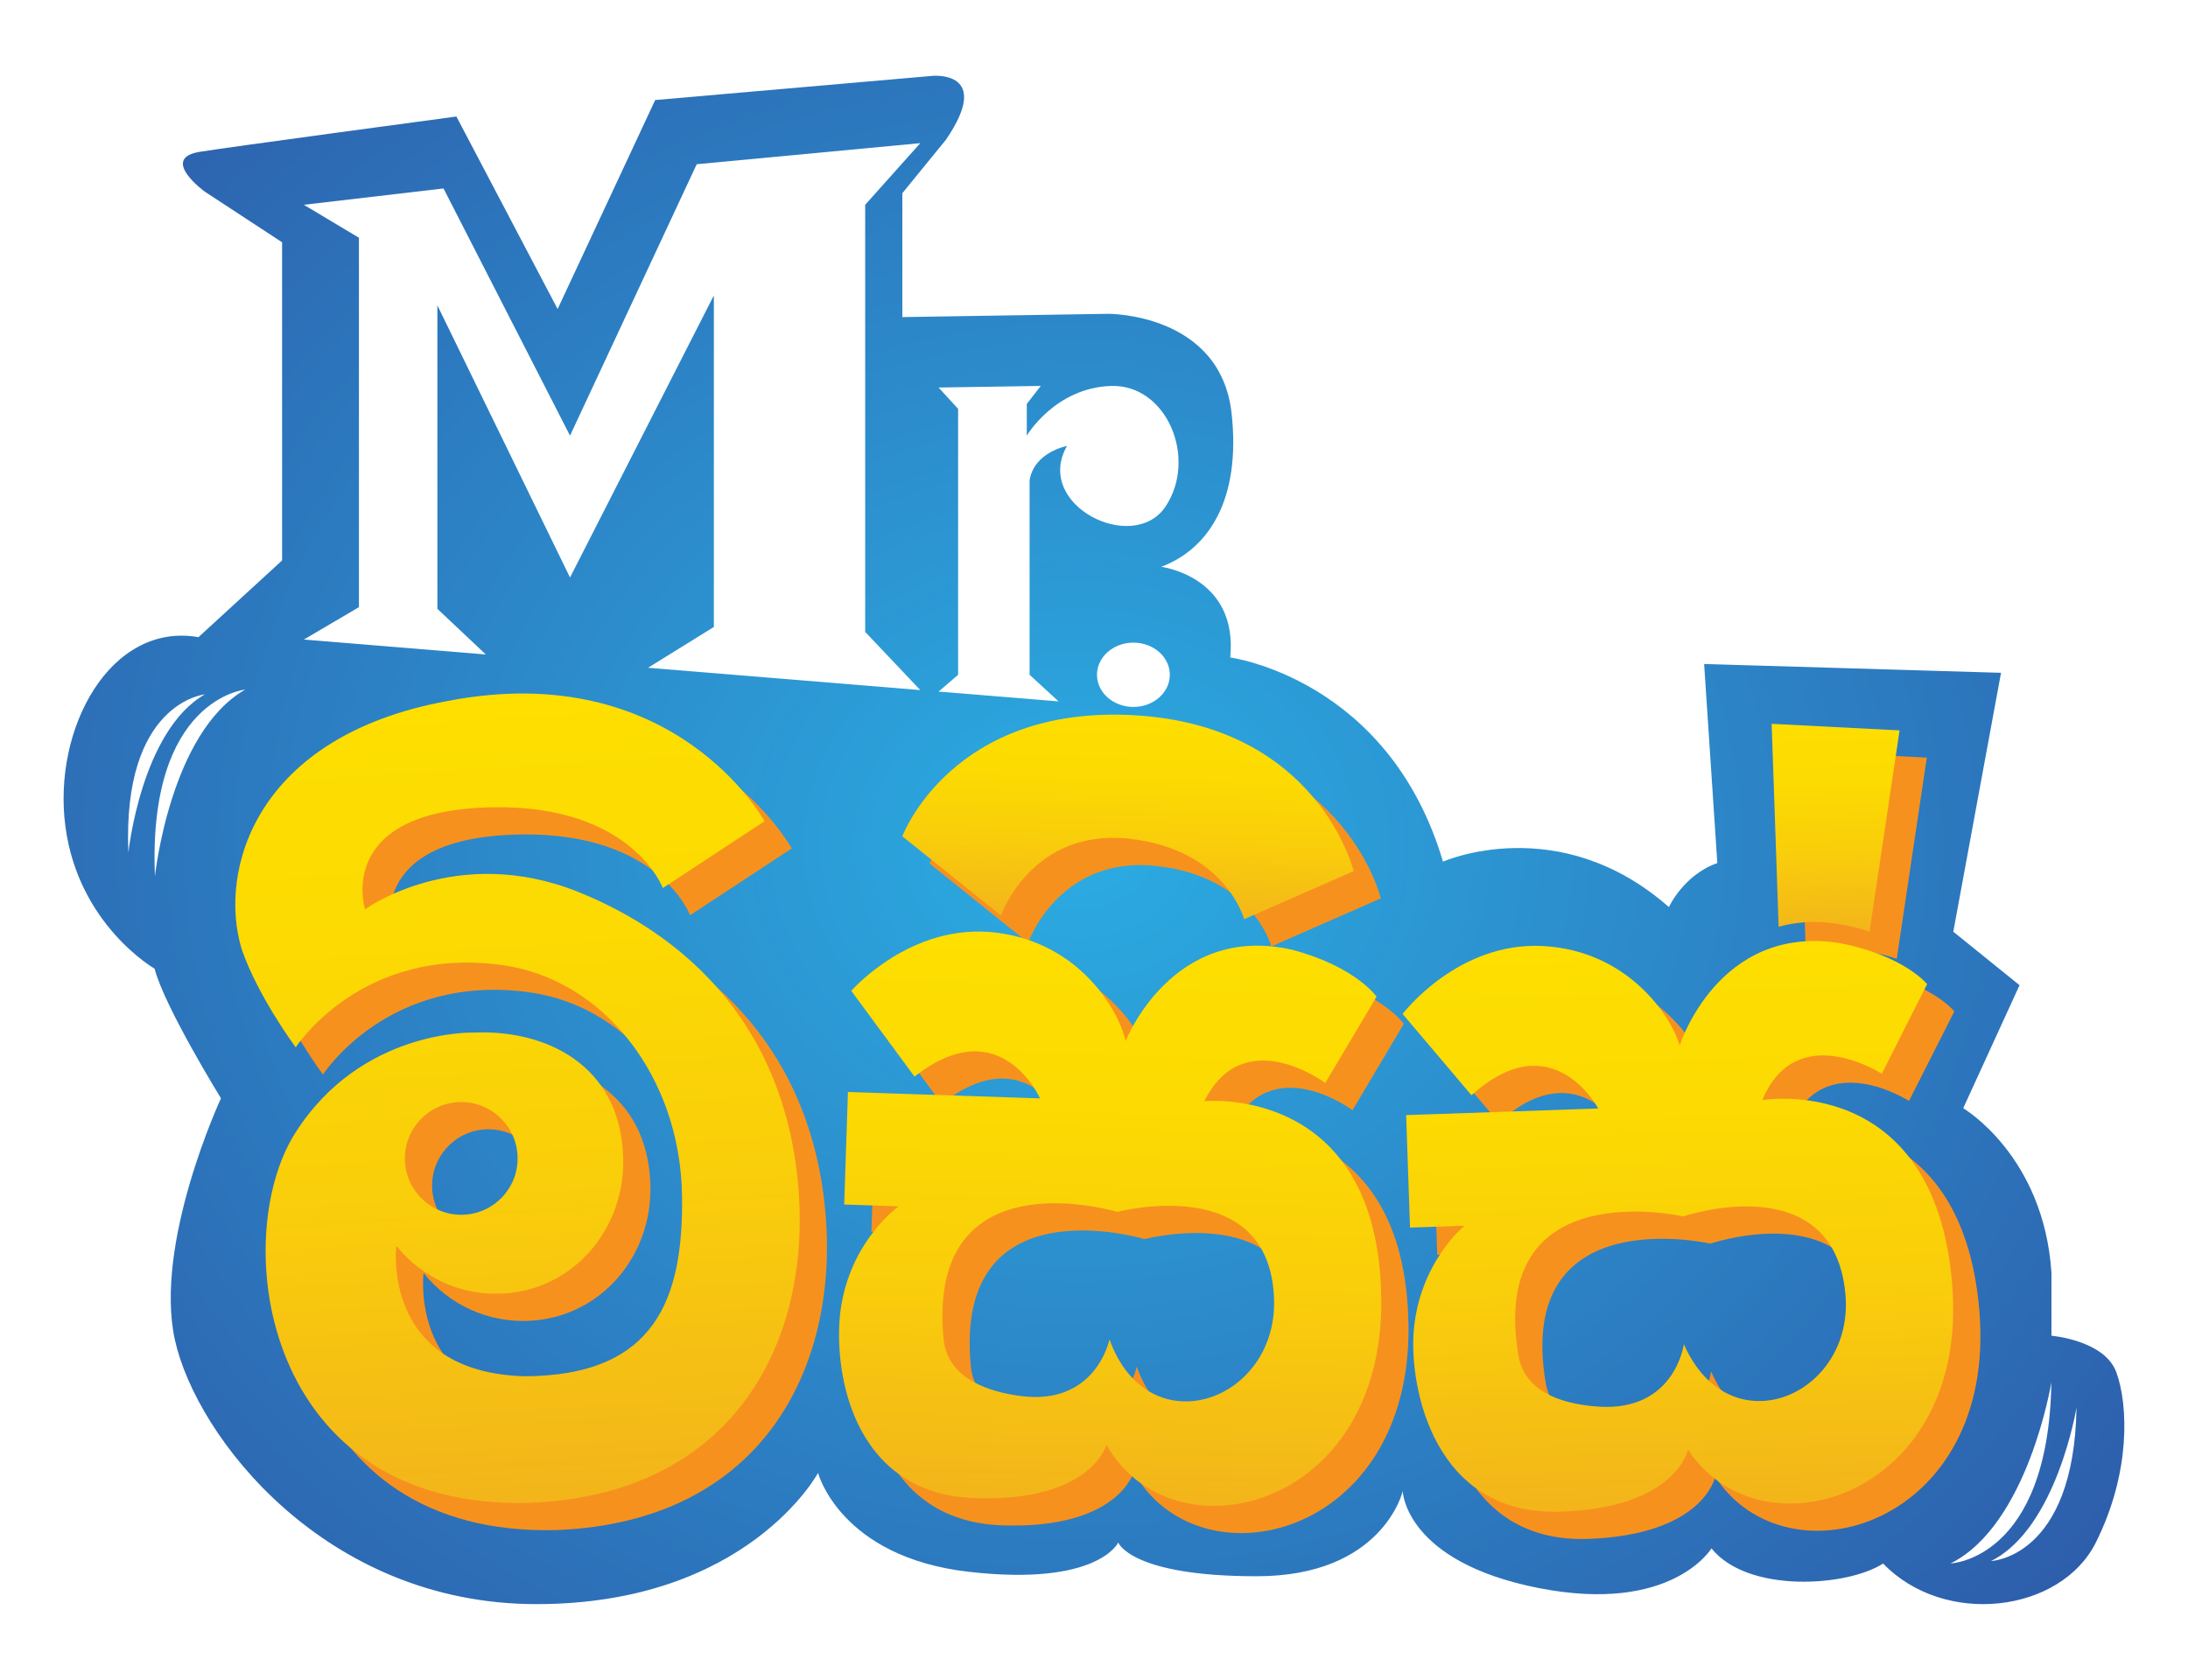 <?xml version="1.0" encoding="UTF-8"?>
<svg id="Layer_1" data-name="Layer 1" xmlns="http://www.w3.org/2000/svg" xmlns:xlink="http://www.w3.org/1999/xlink" viewBox="0 0 883.84 678.7">
  <defs>
    <style>
      .cls-1 {
        fill: url(#linear-gradient);
      }

      .cls-1, .cls-2, .cls-3, .cls-4, .cls-5, .cls-6, .cls-7, .cls-8, .cls-9 {
        stroke-width: 0px;
      }

      .cls-2 {
        fill: #f7911e;
      }

      .cls-3 {
        fill: url(#linear-gradient-5);
      }

      .cls-4 {
        fill: none;
      }

      .cls-10 {
        filter: url(#drop-shadow-1);
      }

      .cls-5 {
        fill: url(#linear-gradient-2);
      }

      .cls-11 {
        filter: url(#drop-shadow-2);
      }

      .cls-6 {
        fill: url(#linear-gradient-3);
      }

      .cls-12 {
        clip-path: url(#clippath);
      }

      .cls-7 {
        fill: url(#radial-gradient);
      }

      .cls-8 {
        fill: #fff;
      }

      .cls-9 {
        fill: url(#linear-gradient-4);
      }
    </style>
    <clipPath id="clippath">
      <path class="cls-4" d="M80.17,257.44l33.78-31V97.89l-31.2-20.44s-18.34-13.33-2.28-16.07c9.63-1.64,103.89-14.3,103.89-14.3l40.89,77.78,39.41-84.44,112.15-9.78s24.44-2.22,5.33,25.78l-17.64,21.63v50.07l83.19-1.33s45.38-.3,49.82,40.3c3.83,35-9.48,54.81-28.44,61.93,0,0,31.11,3.85,27.89,36.64,0,0,64,8.4,85.93,82.47,0,0,46.81-20.74,91.26,18.37,0,0,5.93-13.04,19.56-17.78l-5.33-80.44,119.93,3.56-19.28,104.61,26.76,21.61-22.76,49.71s32.53,19.03,35.65,66.44v25.48s21.49,1.78,26.23,14.81,5.93,40.3-8.3,68.74-61.17,34.19-85.93,8.48c-14.22,9.3-54.52,12.26-69.33-6.11,0,0-16,26.67-69.93,16s-54.79-39.11-54.79-39.11c0,0-8.02,34.37-58.99,34.37s-55.93-13.63-55.93-13.63c0,0-8.07,17.78-60.22,11.85s-61.04-39.97-61.04-39.97c0,0-28.44,53.01-113.78,53.01s-137.33-67.56-146-106.67,18.59-97.7,18.59-97.7c0,0-22.82-36.97-26.82-52.38,0,0-30.66-17.56-36-57.3s18.21-82.89,53.74-76.63Z"/>
    </clipPath>
    <radialGradient id="radial-gradient" cx="686.15" cy="333.04" fx="686.15" fy="333.04" r="1287.77" gradientTransform="translate(10.87 164.97) scale(.62 .53)" gradientUnits="userSpaceOnUse">
      <stop offset="0" stop-color="#2bace2"/>
      <stop offset="1" stop-color="#2e3690"/>
    </radialGradient>
    <filter id="drop-shadow-1" filterUnits="userSpaceOnUse">
      <feOffset dx="7" dy="7"/>
      <feGaussianBlur result="blur" stdDeviation="5"/>
      <feFlood flood-color="#010101" flood-opacity=".4"/>
      <feComposite in2="blur" operator="in"/>
      <feComposite in="SourceGraphic"/>
    </filter>
    <linearGradient id="linear-gradient" x1="205.76" y1="270.58" x2="205.76" y2="597.43" gradientTransform="translate(-22.32 23.39) rotate(-3.57)" gradientUnits="userSpaceOnUse">
      <stop offset="0" stop-color="#fedf00"/>
      <stop offset=".3" stop-color="#fcda02"/>
      <stop offset=".63" stop-color="#f9cd0b"/>
      <stop offset=".97" stop-color="#f3b719"/>
      <stop offset="1" stop-color="#f3b51b"/>
    </linearGradient>
    <linearGradient id="linear-gradient-2" x1="453.79" y1="382.69" x2="453.79" y2="611.57" gradientTransform="translate(12.8 -19.28) rotate(1.91)" xlink:href="#linear-gradient"/>
    <linearGradient id="linear-gradient-3" x1="454.72" y1="293.23" x2="454.72" y2="375.95" gradientTransform="translate(12.8 -19.28) rotate(1.91)" xlink:href="#linear-gradient"/>
    <linearGradient id="linear-gradient-4" x1="674.58" y1="374.92" x2="674.58" y2="603.79" gradientTransform="translate(-12.55 28.83) rotate(-1.98)" xlink:href="#linear-gradient"/>
    <linearGradient id="linear-gradient-5" x1="744.45" y1="288.61" x2="744.45" y2="373.9" gradientTransform="translate(-12.55 28.83) rotate(-1.98)" xlink:href="#linear-gradient"/>
    <filter id="drop-shadow-2" filterUnits="userSpaceOnUse">
      <feOffset dx="7" dy="7"/>
      <feGaussianBlur result="blur-2" stdDeviation="5"/>
      <feFlood flood-color="#010101" flood-opacity=".4"/>
      <feComposite in2="blur-2" operator="in"/>
      <feComposite in="SourceGraphic"/>
    </filter>
  </defs>
  <g class="cls-12">
    <rect class="cls-7" x="-127.72" y="-73.6" width="1130.11" height="830.2"/>
  </g>
  <g class="cls-10">
    <path class="cls-2" d="M326.46,483.26c-5.66-65.7-46.16-101.6-88.54-118.75-49.55-20.05-86.46,6.89-86.46,6.89,0,0-12.83-40.32,52.05-41.24,55.89-.8,68.24,32.64,68.24,32.64l41.07-26.99s-36.1-66.33-128.01-48.58c-77.88,14.2-92.74,68.7-83.21,100.17,6.54,19.19,21.87,39.77,21.87,39.77,0,0,26.55-41.46,84.03-33.14,40.14,5.81,71.32,44.71,72.01,93.18.59,41.44-10.71,72.75-63.74,72.85-58-1.73-51.67-52.71-51.67-52.71h0c10.12,12.65,26.04,20.36,43.44,19.27,28.39-1.77,48.9-26.17,48.2-54.6-.95-38.48-32.21-52.06-60.2-50.82,0,0-45.52-1.62-72.28,40.58-27.07,42.68-13.29,152.3,94.56,149.43,83.25-3.25,114.01-65.8,108.65-127.96ZM213.04,470.63c.78,12.55-8.76,23.36-21.31,24.14s-23.36-8.76-24.14-21.31c-.78-12.55,8.76-23.36,21.31-24.14s23.36,8.76,24.14,21.31Z"/>
    <g>
      <path class="cls-2" d="M561.95,528.29c-1.27-86.53-71.47-79.37-71.47-79.37,15.89-31.99,48.86-7.36,48.86-7.36l20.73-34.89s-8.49-12.14-34.07-18.92c-48.56-11.1-67.32,36.89-67.32,36.89-2.57-11.94-18.24-39.74-52.5-43.85-34.25-4.11-58.3,23.55-58.3,23.55l25.53,34.65c34.71-27.3,50.7,8.8,50.7,8.8l-77.59-2.58-1.51,45.46,22.01.73s-19.41,13.67-23.41,41.47c-3.13,21.77,2.7,74.72,54.37,76.44,46.79,1.56,52.98-21.57,52.98-21.57,26.23,46.82,112.27,27.08,111-59.45ZM452.17,545.2s-5.41,26.8-35.81,22.85c-11.75-1.53-29.57-6.39-31.18-22.93-7.29-74.95,70.2-51.47,70.2-51.47,0,0,61.69-16.4,63.27,35.36,1.26,41.42-50.8,59.7-66.47,16.19Z"/>
      <path class="cls-2" d="M408.34,373.91l-39.85-32.01s19.89-53.29,94.07-48.9c74.17,4.4,88.23,62.97,88.23,62.97l-44.23,19.43s-7.5-28.41-46.72-32.54c-39.22-4.12-51.51,31.04-51.51,31.04Z"/>
    </g>
    <g>
      <path class="cls-2" d="M792.58,522.82c-7.13-86.24-76.69-74.34-76.69-74.34,13.68-32.99,48.25-10.65,48.25-10.65l18.32-36.21s-9.29-11.54-35.28-16.57c-49.21-7.79-64.67,41.37-64.67,41.37-3.37-11.74-20.89-38.41-55.35-40.19-34.45-1.77-56.57,27.45-56.57,27.45l27.82,32.84c32.78-29.59,51.18,5.35,51.18,5.35l-77.58,2.68,1.57,45.45,22.01-.76s-18.44,14.95-20.55,42.96c-1.65,21.93,7.76,74.36,59.43,72.58,46.79-1.62,51.39-25.11,51.39-25.11,29.34,44.94,113.84,19.41,106.71-66.83ZM684.19,547.13s-3.58,27.1-34.18,25.22c-11.83-.73-29.94-4.38-32.66-20.76-12.35-74.28,66.55-56.11,66.55-56.11,0,0,60.44-20.54,65.52,30.99,4.07,41.24-46.63,63.01-65.22,20.66Z"/>
      <path class="cls-2" d="M722.48,378.48l-2.83-82.03,51.68,2.66-12.14,81.31s-8.64-3.21-19.44-3.84c-9.58-.56-17.26,1.89-17.26,1.89Z"/>
    </g>
  </g>
  <g>
    <path class="cls-1" d="M322.46,479.26c-5.66-65.7-46.16-101.6-88.54-118.75-49.55-20.05-86.46,6.89-86.46,6.89,0,0-12.83-40.32,52.05-41.24,55.89-.8,68.24,32.64,68.24,32.64l41.07-26.99s-36.1-66.33-128.01-48.58c-77.88,14.2-92.74,68.7-83.21,100.17,6.54,19.19,21.87,39.77,21.87,39.77,0,0,26.55-41.46,84.03-33.14,40.14,5.81,71.32,44.71,72.01,93.18.59,41.44-10.71,72.75-63.74,72.85-58-1.73-51.67-52.71-51.67-52.71h0c10.12,12.65,26.04,20.36,43.44,19.27,28.39-1.77,48.9-26.17,48.2-54.6-.95-38.48-32.21-52.06-60.2-50.82,0,0-45.52-1.62-72.28,40.58-27.07,42.68-13.29,152.3,94.56,149.43,83.25-3.25,114.01-65.8,108.65-127.96ZM209.04,466.63c.78,12.55-8.76,23.36-21.31,24.14s-23.36-8.76-24.14-21.31c-.78-12.55,8.76-23.36,21.31-24.14s23.36,8.76,24.14,21.31Z"/>
    <g>
      <path class="cls-5" d="M557.95,524.29c-1.27-86.53-71.47-79.37-71.47-79.37,15.89-31.99,48.86-7.36,48.86-7.36l20.73-34.89s-8.49-12.14-34.07-18.92c-48.56-11.1-67.32,36.89-67.32,36.89-2.57-11.94-18.24-39.74-52.5-43.85-34.25-4.11-58.3,23.55-58.3,23.55l25.53,34.65c34.71-27.3,50.7,8.8,50.7,8.8l-77.59-2.58-1.51,45.46,22.01.73s-19.41,13.67-23.41,41.47c-3.13,21.77,2.7,74.72,54.37,76.44,46.79,1.56,52.98-21.57,52.98-21.57,26.23,46.82,112.27,27.08,111-59.45ZM448.17,541.2s-5.41,26.8-35.81,22.85c-11.75-1.53-29.57-6.39-31.18-22.93-7.29-74.95,70.2-51.47,70.2-51.47,0,0,61.69-16.4,63.27,35.36,1.26,41.42-50.8,59.7-66.47,16.19Z"/>
      <path class="cls-6" d="M404.34,369.91l-39.85-32.01s19.89-53.29,94.07-48.9c74.17,4.4,88.23,62.97,88.23,62.97l-44.23,19.43s-7.5-28.41-46.72-32.54c-39.22-4.12-51.51,31.04-51.51,31.04Z"/>
    </g>
    <g>
      <path class="cls-9" d="M788.58,518.82c-7.13-86.24-76.69-74.34-76.69-74.34,13.68-32.99,48.25-10.65,48.25-10.65l18.32-36.21s-9.29-11.54-35.28-16.57c-49.21-7.79-64.67,41.37-64.67,41.37-3.37-11.74-20.89-38.41-55.35-40.19-34.45-1.77-56.57,27.45-56.57,27.45l27.82,32.84c32.78-29.59,51.18,5.35,51.18,5.35l-77.58,2.68,1.57,45.45,22.01-.76s-18.44,14.95-20.55,42.96c-1.65,21.93,7.76,74.36,59.43,72.58,46.79-1.62,51.39-25.11,51.39-25.11,29.34,44.94,113.84,19.41,106.71-66.83ZM680.19,543.13s-3.58,27.1-34.18,25.22c-11.83-.73-29.94-4.38-32.66-20.76-12.35-74.28,66.55-56.11,66.55-56.11,0,0,60.44-20.54,65.52,30.99,4.07,41.24-46.63,63.01-65.22,20.66Z"/>
      <path class="cls-3" d="M718.48,374.48l-2.83-82.03,51.68,2.66-12.14,81.31s-8.64-3.21-19.44-3.84c-9.58-.56-17.26,1.89-17.26,1.89Z"/>
    </g>
  </g>
  <g class="cls-11">
    <polygon class="cls-8" points="115.73 251.41 137.99 238.32 137.99 89.06 115.73 75.74 172.16 69.14 223.26 169.02 274.44 59.35 364.75 50.84 342.49 75.74 342.49 248.32 364.75 271.82 254.76 262.81 281.36 246.32 281.36 112.38 223.26 226.33 169.68 116.38 169.68 238.99 189.25 257.44 115.73 251.41"/>
    <path class="cls-8" d="M372.13,272.43l7.9-6.79v-107.45l-7.9-8.62,41.3-.64-5.66,7.26v12.83s11.35-19.3,33.96-20.08,35.09,29.25,22.07,48.74c-13.02,19.49-53.37-.6-39.8-24.49,0,0-13.4,2.5-15.1,13.99v78.46l11.7,10.76-48.47-3.97Z"/>
    <ellipse class="cls-8" cx="450.84" cy="265.64" rx="14.71" ry="12.99"/>
  </g>
  <g>
    <path class="cls-8" d="M62.59,354.05s6.08-58.04,36.44-75.42c0,0-39.42,3.71-36.44,75.42Z"/>
    <path class="cls-8" d="M51.86,344.5s5.16-49.21,30.89-63.94c0,0-33.42,3.15-30.89,63.94Z"/>
  </g>
  <g>
    <path class="cls-8" d="M828.65,558.51s-9.42,57.6-40.73,73.19c0,0,39.57-1.43,40.73-73.19Z"/>
    <path class="cls-8" d="M838.81,568.67s-7.99,48.83-34.53,62.05c0,0,33.54-1.21,34.53-62.05Z"/>
  </g>
</svg>